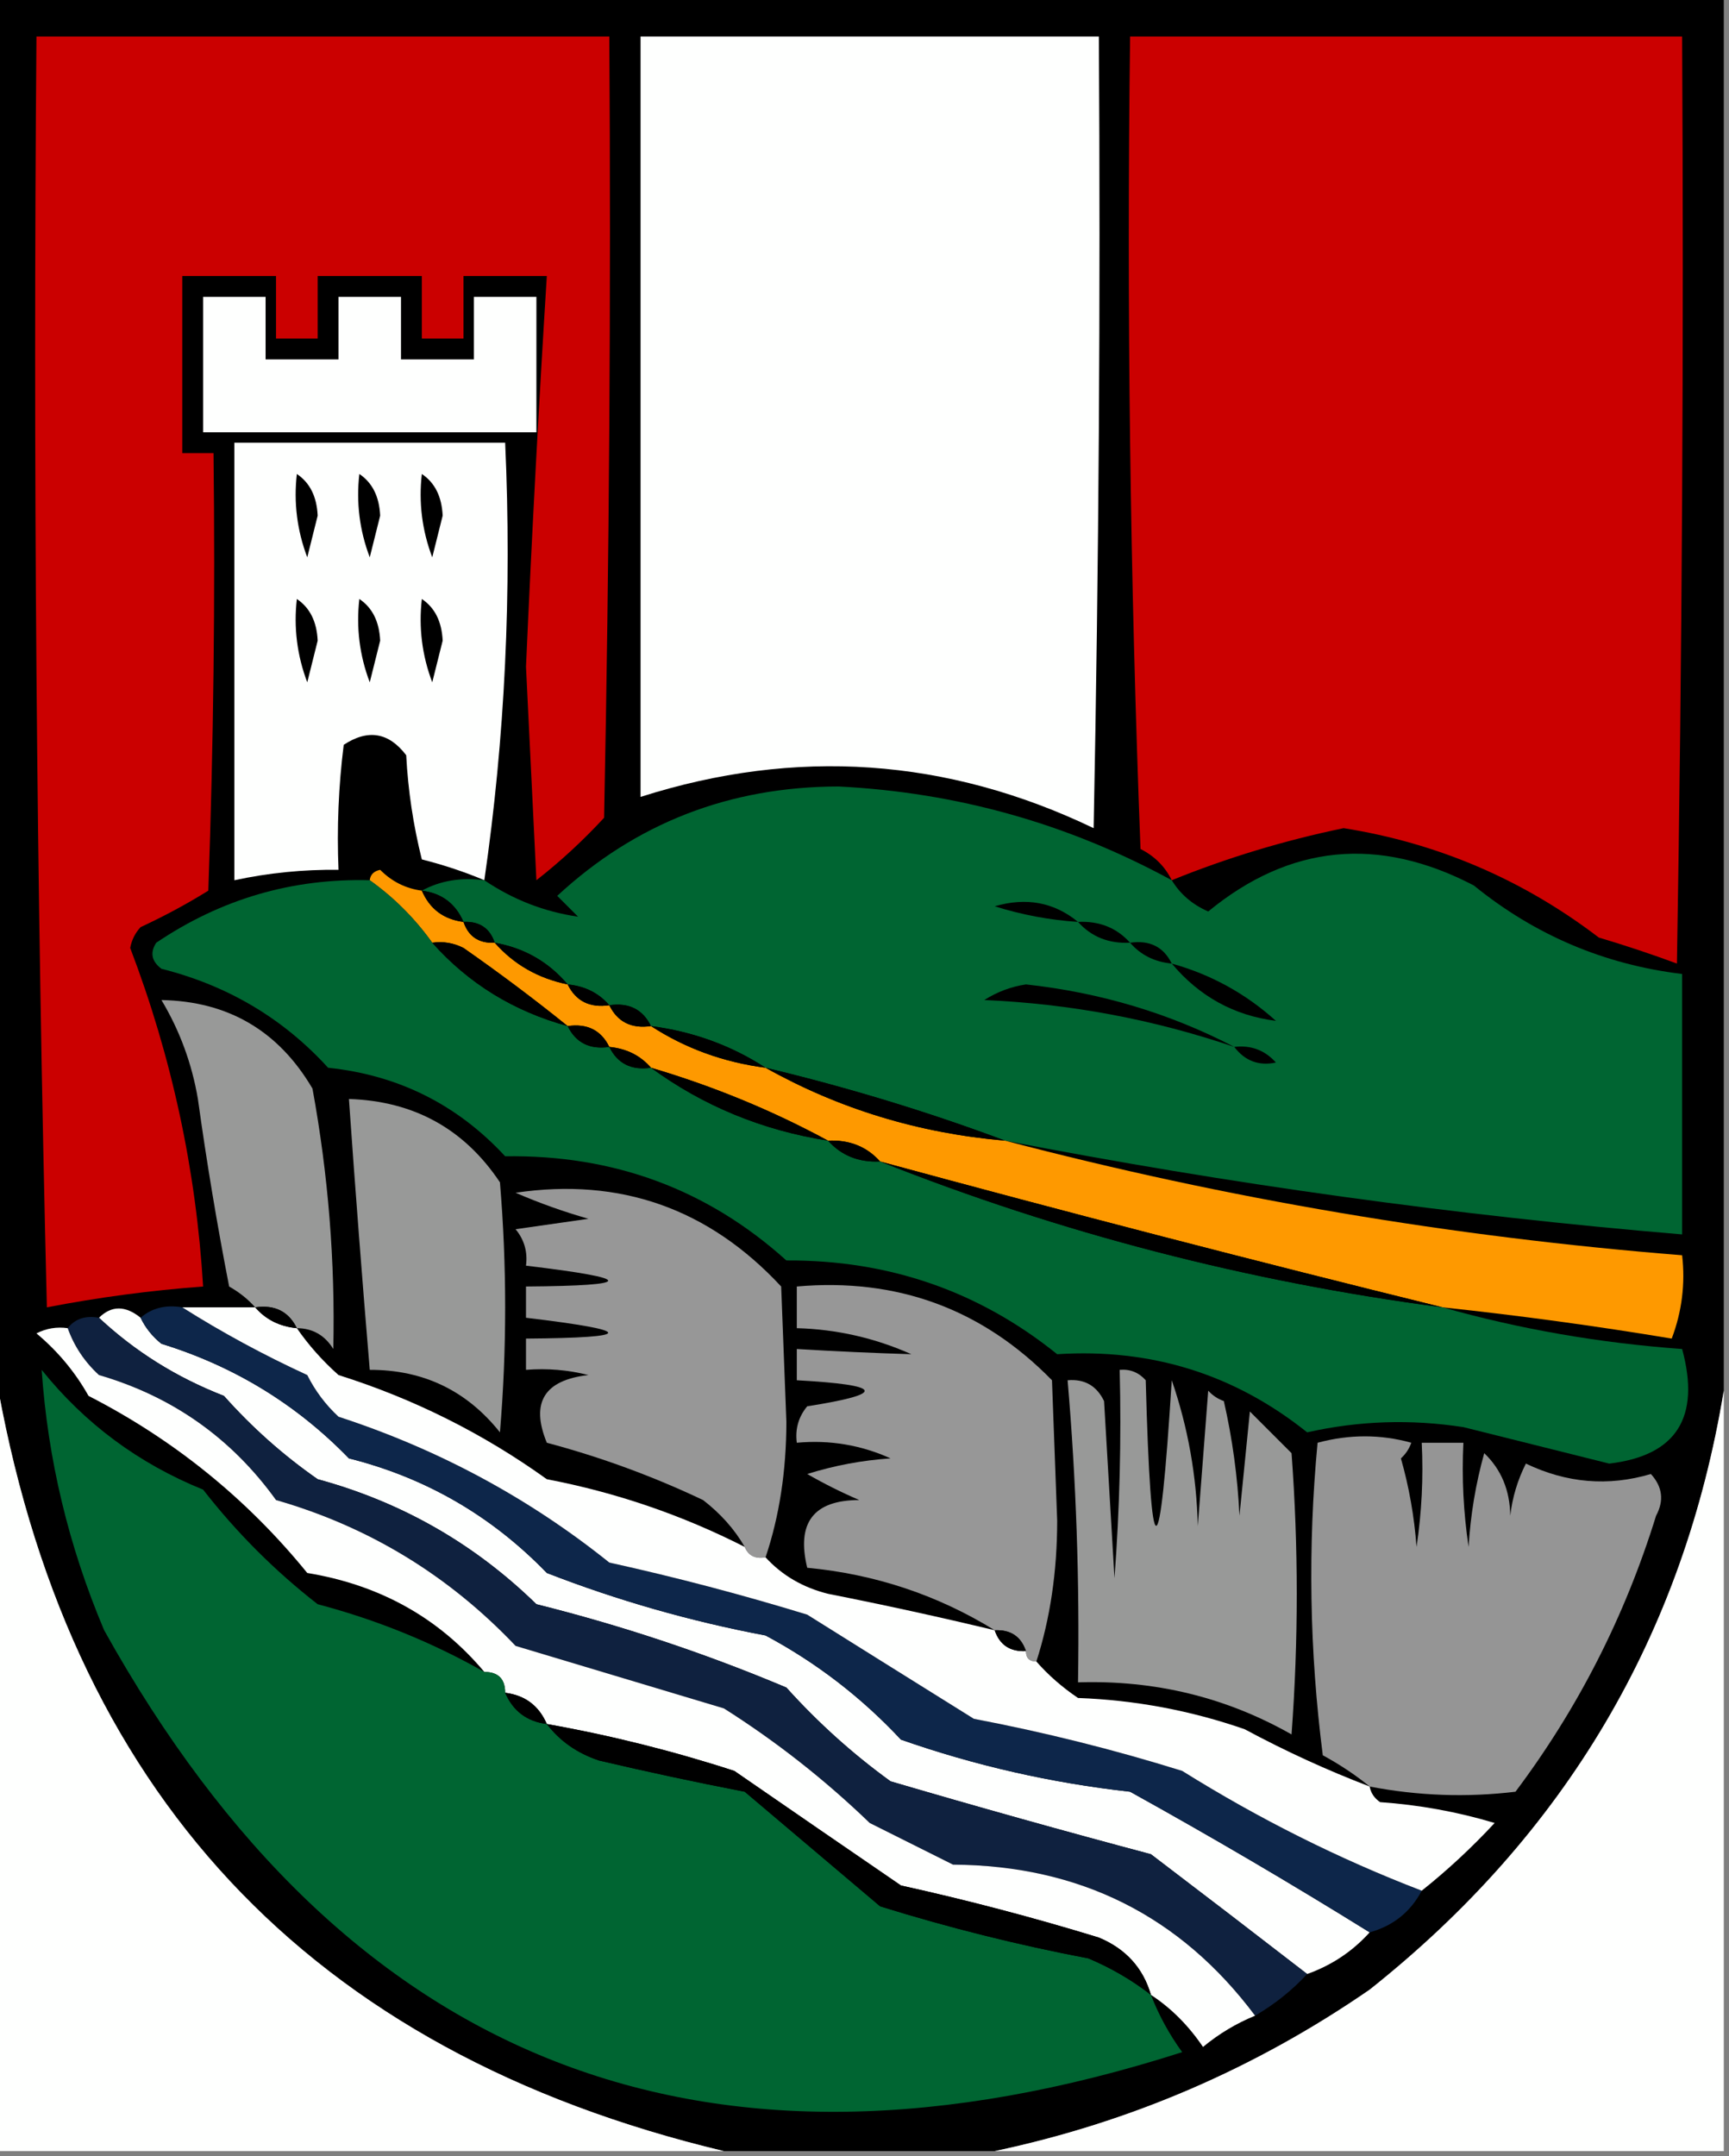 <?xml version="1.0" encoding="UTF-8"?>
<!DOCTYPE svg PUBLIC "-//W3C//DTD SVG 1.1//EN" "http://www.w3.org/Graphics/SVG/1.1/DTD/svg11.dtd">
<svg xmlns="http://www.w3.org/2000/svg" version="1.1" width="166px" height="207px" style="shape-rendering:geometricPrecision; text-rendering:geometricPrecision; image-rendering:optimizeQuality; fill-rule:evenodd; clip-rule:evenodd" xmlns:xlink="http://www.w3.org/1999/xlink">
<rect width="100%" height="100%" fill="#808080" stroke="none"/>
<g><path style="opacity:1" fill="#000000" d="M -0.5,-0.5 C 54.833,-0.5 110.167,-0.5 165.5,-0.5C 165.5,44.167 165.5,88.833 165.5,133.5C 161.634,156.914 150.301,176.08 131.5,191C 120.516,198.576 108.516,203.743 95.5,206.5C 86.833,206.5 78.167,206.5 69.5,206.5C 29.63,196.963 6.297,171.963 -0.5,131.5C -0.5,87.5 -0.5,43.5 -0.5,-0.5 Z"/></g>
<g><path style="opacity:1" fill="#cb0000" d="M 3.5,3.5 C 21.833,3.5 40.167,3.5 58.5,3.5C 58.667,28.502 58.5,53.502 58,78.5C 55.983,80.684 53.817,82.684 51.5,84.5C 51.167,77.667 50.833,70.833 50.5,64C 51.054,51.484 51.72,38.984 52.5,26.5C 49.833,26.5 47.167,26.5 44.5,26.5C 44.5,28.5 44.5,30.5 44.5,32.5C 43.167,32.5 41.833,32.5 40.5,32.5C 40.5,30.5 40.5,28.5 40.5,26.5C 37.167,26.5 33.833,26.5 30.5,26.5C 30.5,28.5 30.5,30.5 30.5,32.5C 29.167,32.5 27.833,32.5 26.5,32.5C 26.5,30.5 26.5,28.5 26.5,26.5C 23.5,26.5 20.5,26.5 17.5,26.5C 17.5,32.167 17.5,37.833 17.5,43.5C 18.5,43.5 19.5,43.5 20.5,43.5C 20.667,57.504 20.5,71.504 20,85.5C 17.913,86.794 15.746,87.96 13.5,89C 12.978,89.561 12.645,90.228 12.5,91C 16.496,101.478 18.829,112.311 19.5,123.5C 14.45,123.876 9.45,124.542 4.5,125.5C 3.5,84.839 3.167,44.172 3.5,3.5 Z"/></g>
<g><path style="opacity:1" fill="#fefffe" d="M 61.5,3.5 C 76.167,3.5 90.833,3.5 105.5,3.5C 105.667,28.835 105.5,54.169 105,79.5C 90.911,72.749 76.411,71.749 61.5,76.5C 61.5,52.167 61.5,27.833 61.5,3.5 Z"/></g>
<g><path style="opacity:1" fill="#cb0000" d="M 112.5,84.5 C 111.855,83.188 110.855,82.188 109.5,81.5C 108.5,55.508 108.167,29.509 108.5,3.5C 126.167,3.5 143.833,3.5 161.5,3.5C 161.667,33.169 161.5,62.835 161,92.5C 158.553,91.594 156.053,90.761 153.5,90C 146.205,84.435 138.038,80.935 129,79.5C 123.264,80.692 117.764,82.359 112.5,84.5 Z"/></g>
<g><path style="opacity:1" fill="#fefffe" d="M 19.5,28.5 C 21.5,28.5 23.5,28.5 25.5,28.5C 25.5,30.5 25.5,32.5 25.5,34.5C 27.833,34.5 30.167,34.5 32.5,34.5C 32.5,32.5 32.5,30.5 32.5,28.5C 34.5,28.5 36.5,28.5 38.5,28.5C 38.5,30.5 38.5,32.5 38.5,34.5C 40.833,34.5 43.167,34.5 45.5,34.5C 45.5,32.5 45.5,30.5 45.5,28.5C 47.5,28.5 49.5,28.5 51.5,28.5C 51.5,32.833 51.5,37.167 51.5,41.5C 40.833,41.5 30.167,41.5 19.5,41.5C 19.5,37.167 19.5,32.833 19.5,28.5 Z"/></g>
<g><path style="opacity:1" fill="#fefffe" d="M 46.5,84.5 C 44.657,83.717 42.657,83.05 40.5,82.5C 39.676,79.215 39.176,75.882 39,72.5C 37.33,70.302 35.33,69.968 33,71.5C 32.501,75.486 32.334,79.486 32.5,83.5C 29.119,83.46 25.786,83.793 22.5,84.5C 22.5,70.5 22.5,56.5 22.5,42.5C 31.167,42.5 39.833,42.5 48.5,42.5C 49.149,56.873 48.482,70.873 46.5,84.5 Z"/></g>
<g><path style="opacity:1" fill="#000000" d="M 28.5,45.5 C 29.748,46.334 30.415,47.667 30.5,49.5C 30.167,50.833 29.833,52.167 29.5,53.5C 28.52,50.913 28.187,48.247 28.5,45.5 Z"/></g>
<g><path style="opacity:1" fill="#000000" d="M 34.5,45.5 C 35.748,46.334 36.415,47.667 36.5,49.5C 36.167,50.833 35.833,52.167 35.5,53.5C 34.52,50.913 34.187,48.247 34.5,45.5 Z"/></g>
<g><path style="opacity:1" fill="#000000" d="M 40.5,45.5 C 41.748,46.334 42.415,47.667 42.5,49.5C 42.167,50.833 41.833,52.167 41.5,53.5C 40.52,50.913 40.187,48.247 40.5,45.5 Z"/></g>
<g><path style="opacity:1" fill="#000000" d="M 28.5,57.5 C 29.748,58.334 30.415,59.667 30.5,61.5C 30.167,62.833 29.833,64.167 29.5,65.5C 28.52,62.913 28.187,60.247 28.5,57.5 Z"/></g>
<g><path style="opacity:1" fill="#000000" d="M 34.5,57.5 C 35.748,58.334 36.415,59.667 36.5,61.5C 36.167,62.833 35.833,64.167 35.5,65.5C 34.52,62.913 34.187,60.247 34.5,57.5 Z"/></g>
<g><path style="opacity:1" fill="#000000" d="M 40.5,57.5 C 41.748,58.334 42.415,59.667 42.5,61.5C 42.167,62.833 41.833,64.167 41.5,65.5C 40.52,62.913 40.187,60.247 40.5,57.5 Z"/></g>
<g><path style="opacity:1" fill="#006532" d="M 112.5,84.5 C 113.315,85.837 114.482,86.837 116,87.5C 123.834,81.062 132.334,80.228 141.5,85C 147.355,89.761 154.021,92.594 161.5,93.5C 161.5,101.833 161.5,110.167 161.5,118.5C 139.668,116.667 118.002,113.667 96.5,109.5C 89.053,106.717 81.386,104.384 73.5,102.5C 70.2,100.358 66.533,99.025 62.5,98.5C 61.713,96.896 60.38,96.229 58.5,96.5C 57.486,95.326 56.153,94.66 54.5,94.5C 52.66,92.331 50.326,90.998 47.5,90.5C 47.027,89.094 46.027,88.427 44.5,88.5C 43.738,86.738 42.404,85.738 40.5,85.5C 42.265,84.539 44.265,84.205 46.5,84.5C 49.249,86.36 52.249,87.527 55.5,88C 54.833,87.333 54.167,86.667 53.5,86C 61.031,79.021 70.031,75.521 80.5,75.5C 91.868,76.068 102.534,79.068 112.5,84.5 Z"/></g>
<g><path style="opacity:1" fill="#fe9900" d="M 35.5,84.5 C 35.56,83.957 35.893,83.624 36.5,83.5C 37.622,84.63 38.956,85.297 40.5,85.5C 41.262,87.262 42.596,88.262 44.5,88.5C 44.973,89.906 45.973,90.573 47.5,90.5C 49.336,92.588 51.669,93.921 54.5,94.5C 55.287,96.104 56.62,96.771 58.5,96.5C 59.287,98.104 60.62,98.771 62.5,98.5C 65.8,100.642 69.467,101.975 73.5,102.5C 80.561,106.456 88.228,108.789 96.5,109.5C 117.715,115.073 139.382,118.739 161.5,120.5C 161.813,123.247 161.48,125.914 160.5,128.5C 153.207,127.285 145.873,126.285 138.5,125.5C 120.533,121.073 102.533,116.406 84.5,111.5C 83.22,110.069 81.553,109.402 79.5,109.5C 74.14,106.597 68.473,104.264 62.5,102.5C 61.486,101.326 60.153,100.66 58.5,100.5C 57.713,98.896 56.38,98.229 54.5,98.5C 51.295,95.915 47.962,93.415 44.5,91C 43.552,90.517 42.552,90.35 41.5,90.5C 39.833,88.167 37.833,86.167 35.5,84.5 Z"/></g>
<g><path style="opacity:1" fill="#006532" d="M 35.5,84.5 C 37.833,86.167 39.833,88.167 41.5,90.5C 44.988,94.417 49.321,97.083 54.5,98.5C 55.287,100.104 56.62,100.771 58.5,100.5C 59.287,102.104 60.62,102.771 62.5,102.5C 67.523,106.172 73.19,108.505 79.5,109.5C 80.78,110.931 82.447,111.598 84.5,111.5C 101.814,118.375 119.814,123.041 138.5,125.5C 145.914,127.595 153.58,128.928 161.5,129.5C 163.284,136.072 160.95,139.739 154.5,140.5C 149.86,139.34 145.193,138.173 140.5,137C 135.446,136.219 130.446,136.386 125.5,137.5C 118.526,131.92 110.526,129.42 101.5,130C 93.988,123.947 85.321,120.947 75.5,121C 67.93,114.177 58.929,110.844 48.5,111C 43.914,106.041 38.248,103.207 31.5,102.5C 27.19,97.768 21.857,94.602 15.5,93C 14.549,92.282 14.383,91.449 15,90.5C 21.218,86.303 28.051,84.303 35.5,84.5 Z"/></g>
<g><path style="opacity:1" fill="#000000" d="M 40.5,85.5 C 42.404,85.738 43.738,86.738 44.5,88.5C 42.596,88.262 41.262,87.262 40.5,85.5 Z"/></g>
<g><path style="opacity:1" fill="#000000" d="M 103.5,88.5 C 100.784,88.322 98.117,87.822 95.5,87C 98.538,86.115 101.205,86.615 103.5,88.5 Z"/></g>
<g><path style="opacity:1" fill="#000000" d="M 44.5,88.5 C 46.027,88.427 47.027,89.094 47.5,90.5C 45.973,90.573 44.973,89.906 44.5,88.5 Z"/></g>
<g><path style="opacity:1" fill="#000000" d="M 103.5,88.5 C 105.553,88.402 107.22,89.069 108.5,90.5C 106.447,90.598 104.78,89.931 103.5,88.5 Z"/></g>
<g><path style="opacity:1" fill="#000000" d="M 41.5,90.5 C 42.552,90.35 43.552,90.517 44.5,91C 47.962,93.415 51.295,95.915 54.5,98.5C 49.321,97.083 44.988,94.417 41.5,90.5 Z"/></g>
<g><path style="opacity:1" fill="#000000" d="M 47.5,90.5 C 50.326,90.998 52.66,92.331 54.5,94.5C 51.669,93.921 49.336,92.588 47.5,90.5 Z"/></g>
<g><path style="opacity:1" fill="#000000" d="M 108.5,90.5 C 110.38,90.229 111.713,90.896 112.5,92.5C 110.847,92.34 109.514,91.674 108.5,90.5 Z"/></g>
<g><path style="opacity:1" fill="#000000" d="M 112.5,92.5 C 116.261,93.547 119.594,95.38 122.5,98C 118.483,97.49 115.15,95.657 112.5,92.5 Z"/></g>
<g><path style="opacity:1" fill="#000000" d="M 54.5,94.5 C 56.153,94.66 57.486,95.326 58.5,96.5C 56.62,96.771 55.287,96.104 54.5,94.5 Z"/></g>
<g><path style="opacity:1" fill="#000000" d="M 118.5,100.5 C 110.726,97.855 102.726,96.355 94.5,96C 95.729,95.219 97.062,94.719 98.5,94.5C 105.652,95.282 112.318,97.282 118.5,100.5 Z"/></g>
<g><path style="opacity:1" fill="#989998" d="M 28.5,127.5 C 27.713,125.896 26.38,125.229 24.5,125.5C 23.828,124.733 22.995,124.066 22,123.5C 20.837,117.532 19.837,111.532 19,105.5C 18.422,102.097 17.255,98.93 15.5,96C 21.906,96.121 26.739,98.954 30,104.5C 31.519,112.789 32.185,121.122 32,129.5C 31.184,128.177 30.017,127.511 28.5,127.5 Z"/></g>
<g><path style="opacity:1" fill="#000000" d="M 58.5,96.5 C 60.38,96.229 61.713,96.896 62.5,98.5C 60.62,98.771 59.287,98.104 58.5,96.5 Z"/></g>
<g><path style="opacity:1" fill="#000000" d="M 54.5,98.5 C 56.38,98.229 57.713,98.896 58.5,100.5C 56.62,100.771 55.287,100.104 54.5,98.5 Z"/></g>
<g><path style="opacity:1" fill="#000000" d="M 62.5,98.5 C 66.533,99.025 70.2,100.358 73.5,102.5C 69.467,101.975 65.8,100.642 62.5,98.5 Z"/></g>
<g><path style="opacity:1" fill="#000000" d="M 58.5,100.5 C 60.153,100.66 61.486,101.326 62.5,102.5C 60.62,102.771 59.287,102.104 58.5,100.5 Z"/></g>
<g><path style="opacity:1" fill="#000000" d="M 118.5,100.5 C 120.103,100.312 121.437,100.812 122.5,102C 120.86,102.348 119.527,101.848 118.5,100.5 Z"/></g>
<g><path style="opacity:1" fill="#000000" d="M 62.5,102.5 C 68.473,104.264 74.14,106.597 79.5,109.5C 73.19,108.505 67.523,106.172 62.5,102.5 Z"/></g>
<g><path style="opacity:1" fill="#000000" d="M 73.5,102.5 C 81.386,104.384 89.053,106.717 96.5,109.5C 88.228,108.789 80.561,106.456 73.5,102.5 Z"/></g>
<g><path style="opacity:1" fill="#989998" d="M 33.5,105.5 C 39.736,105.7 44.569,108.366 48,113.5C 48.667,121.5 48.667,129.5 48,137.5C 44.805,133.49 40.638,131.49 35.5,131.5C 34.773,122.838 34.106,114.172 33.5,105.5 Z"/></g>
<g><path style="opacity:1" fill="#000000" d="M 79.5,109.5 C 81.553,109.402 83.22,110.069 84.5,111.5C 82.447,111.598 80.78,110.931 79.5,109.5 Z"/></g>
<g><path style="opacity:1" fill="#000000" d="M 84.5,111.5 C 102.533,116.406 120.533,121.073 138.5,125.5C 119.814,123.041 101.814,118.375 84.5,111.5 Z"/></g>
<g><path style="opacity:1" fill="#979797" d="M 73.5,149.5 C 72.508,149.672 71.842,149.338 71.5,148.5C 70.525,146.807 69.192,145.307 67.5,144C 62.669,141.709 57.669,139.875 52.5,138.5C 50.918,134.643 52.251,132.477 56.5,132C 54.527,131.505 52.527,131.338 50.5,131.5C 50.5,130.5 50.5,129.5 50.5,128.5C 61.02,128.422 61.02,127.755 50.5,126.5C 50.5,125.5 50.5,124.5 50.5,123.5C 61.02,123.422 61.02,122.755 50.5,121.5C 50.67,120.178 50.337,119.011 49.5,118C 51.833,117.667 54.167,117.333 56.5,117C 54.105,116.319 51.772,115.485 49.5,114.5C 59.545,113.016 68.046,116.016 75,123.5C 75.167,127.833 75.333,132.167 75.5,136.5C 75.492,141.222 74.826,145.555 73.5,149.5 Z"/></g>
<g><path style="opacity:1" fill="#979797" d="M 99.5,159.5 C 98.833,159.5 98.5,159.167 98.5,158.5C 98.027,157.094 97.027,156.427 95.5,156.5C 90.022,153.118 84.022,151.118 77.5,150.5C 76.451,146.169 78.118,144.003 82.5,144C 80.779,143.261 79.113,142.427 77.5,141.5C 80.107,140.682 82.774,140.182 85.5,140C 82.649,138.711 79.649,138.211 76.5,138.5C 76.33,137.178 76.663,136.011 77.5,135C 85.173,133.793 84.839,132.959 76.5,132.5C 76.5,131.5 76.5,130.5 76.5,129.5C 80.204,129.724 83.871,129.89 87.5,130C 83.986,128.438 80.319,127.605 76.5,127.5C 76.5,126.167 76.5,124.833 76.5,123.5C 86.135,122.655 94.302,125.655 101,132.5C 101.167,137 101.333,141.5 101.5,146C 101.493,150.886 100.826,155.386 99.5,159.5 Z"/></g>
<g><path style="opacity:1" fill="#fefffe" d="M 13.5,126.5 C 13.953,127.458 14.62,128.292 15.5,129C 22.472,131.149 28.472,134.816 33.5,140C 40.871,141.853 47.204,145.52 52.5,151C 59.292,153.64 66.292,155.64 73.5,157C 78.374,159.607 82.708,162.94 86.5,167C 93.624,169.496 100.957,171.162 108.5,172C 116.314,176.328 123.981,180.828 131.5,185.5C 129.853,187.326 127.853,188.66 125.5,189.5C 120.569,185.687 115.569,181.854 110.5,178C 102.134,175.773 93.801,173.439 85.5,171C 81.868,168.37 78.535,165.37 75.5,162C 67.711,158.719 59.711,156.052 51.5,154C 45.544,148.188 38.544,144.188 30.5,142C 27.203,139.705 24.203,137.038 21.5,134C 16.964,132.238 12.964,129.738 9.5,126.5C 10.705,125.314 12.039,125.314 13.5,126.5 Z"/></g>
<g><path style="opacity:1" fill="#0d264a" d="M 17.5,125.5 C 21.31,127.907 25.31,130.074 29.5,132C 30.257,133.512 31.257,134.846 32.5,136C 42.095,139.128 50.761,143.794 58.5,150C 64.912,151.415 71.245,153.082 77.5,155C 82.8,158.321 88.134,161.654 93.5,165C 100.267,166.287 106.934,167.953 113.5,170C 120.903,174.622 128.57,178.456 136.5,181.5C 135.421,183.543 133.754,184.876 131.5,185.5C 123.981,180.828 116.314,176.328 108.5,172C 100.957,171.162 93.624,169.496 86.5,167C 82.708,162.94 78.374,159.607 73.5,157C 66.292,155.64 59.292,153.64 52.5,151C 47.204,145.52 40.871,141.853 33.5,140C 28.472,134.816 22.472,131.149 15.5,129C 14.62,128.292 13.953,127.458 13.5,126.5C 14.568,125.566 15.901,125.232 17.5,125.5 Z"/></g>
<g><path style="opacity:1" fill="#fefffe" d="M 17.5,125.5 C 19.833,125.5 22.167,125.5 24.5,125.5C 25.514,126.674 26.847,127.34 28.5,127.5C 29.625,129.129 30.959,130.629 32.5,132C 39.724,134.279 46.391,137.612 52.5,142C 59.147,143.271 65.481,145.438 71.5,148.5C 71.842,149.338 72.508,149.672 73.5,149.5C 75.09,151.234 77.09,152.4 79.5,153C 84.876,154.062 90.209,155.228 95.5,156.5C 95.973,157.906 96.973,158.573 98.5,158.5C 98.5,159.167 98.833,159.5 99.5,159.5C 100.64,160.801 101.973,161.968 103.5,163C 108.989,163.202 114.322,164.202 119.5,166C 123.422,168.11 127.422,169.943 131.5,171.5C 131.611,172.117 131.944,172.617 132.5,173C 136.25,173.26 139.916,173.927 143.5,175C 141.297,177.372 138.963,179.539 136.5,181.5C 128.57,178.456 120.903,174.622 113.5,170C 106.934,167.953 100.267,166.287 93.5,165C 88.134,161.654 82.8,158.321 77.5,155C 71.245,153.082 64.912,151.415 58.5,150C 50.761,143.794 42.095,139.128 32.5,136C 31.257,134.846 30.257,133.512 29.5,132C 25.31,130.074 21.31,127.907 17.5,125.5 Z"/></g>
<g><path style="opacity:1" fill="#000000" d="M 24.5,125.5 C 26.38,125.229 27.713,125.896 28.5,127.5C 26.847,127.34 25.514,126.674 24.5,125.5 Z"/></g>
<g><path style="opacity:1" fill="#0f213f" d="M 9.5,126.5 C 12.964,129.738 16.964,132.238 21.5,134C 24.203,137.038 27.203,139.705 30.5,142C 38.544,144.188 45.544,148.188 51.5,154C 59.711,156.052 67.711,158.719 75.5,162C 78.535,165.37 81.868,168.37 85.5,171C 93.801,173.439 102.134,175.773 110.5,178C 115.569,181.854 120.569,185.687 125.5,189.5C 124.055,191.063 122.389,192.396 120.5,193.5C 113.322,183.911 103.656,179.078 91.5,179C 88.833,177.667 86.167,176.333 83.5,175C 79.196,170.851 74.53,167.184 69.5,164C 62.828,161.999 56.162,159.999 49.5,158C 43.072,151.227 35.406,146.561 26.5,144C 22.222,138.059 16.556,134.059 9.5,132C 8.117,130.729 7.117,129.229 6.5,127.5C 7.209,126.596 8.209,126.263 9.5,126.5 Z"/></g>
<g><path style="opacity:1" fill="#fefffe" d="M 6.5,127.5 C 7.117,129.229 8.117,130.729 9.5,132C 16.556,134.059 22.222,138.059 26.5,144C 35.406,146.561 43.072,151.227 49.5,158C 56.162,159.999 62.828,161.999 69.5,164C 74.53,167.184 79.196,170.851 83.5,175C 86.167,176.333 88.833,177.667 91.5,179C 103.656,179.078 113.322,183.911 120.5,193.5C 118.695,194.237 117.029,195.237 115.5,196.5C 114.097,194.43 112.43,192.763 110.5,191.5C 109.746,188.909 108.079,187.076 105.5,186C 99.239,184.081 92.905,182.414 86.5,181C 81.188,177.363 75.854,173.696 70.5,170C 64.607,168.086 58.607,166.586 52.5,165.5C 51.738,163.738 50.404,162.738 48.5,162.5C 48.5,161.167 47.833,160.5 46.5,160.5C 42.148,155.316 36.482,152.149 29.5,151C 23.708,143.878 16.708,138.211 8.5,134C 7.21,131.708 5.543,129.708 3.5,128C 4.448,127.517 5.448,127.351 6.5,127.5 Z"/></g>
<g><path style="opacity:1" fill="#fefffe" d="M -0.5,131.5 C 6.297,171.963 29.63,196.963 69.5,206.5C 46.167,206.5 22.833,206.5 -0.5,206.5C -0.5,181.5 -0.5,156.5 -0.5,131.5 Z"/></g>
<g><path style="opacity:1" fill="#006532" d="M 46.5,160.5 C 47.833,160.5 48.5,161.167 48.5,162.5C 49.262,164.262 50.596,165.262 52.5,165.5C 53.749,167.136 55.416,168.303 57.5,169C 62.14,170.092 66.807,171.092 71.5,172C 75.833,175.667 80.167,179.333 84.5,183C 91.074,185.048 97.74,186.715 104.5,188C 106.692,188.926 108.692,190.093 110.5,191.5C 111.242,193.426 112.242,195.259 113.5,197C 67.707,211.668 33.207,198.168 10,156.5C 6.59,148.439 4.59,140.106 4,131.5C 8.144,136.661 13.311,140.494 19.5,143C 22.728,147.14 26.395,150.806 30.5,154C 36.161,155.495 41.494,157.661 46.5,160.5 Z"/></g>
<g><path style="opacity:1" fill="#989998" d="M 107.5,131.5 C 108.496,131.414 109.329,131.748 110,132.5C 110.504,151.131 111.337,151.131 112.5,132.5C 114.053,137.01 114.886,141.676 115,146.5C 115.333,142.167 115.667,137.833 116,133.5C 116.414,133.957 116.914,134.291 117.5,134.5C 118.325,138.122 118.825,141.789 119,145.5C 119.333,142.167 119.667,138.833 120,135.5C 121.333,136.833 122.667,138.167 124,139.5C 124.667,148.5 124.667,157.5 124,166.5C 117.725,162.934 110.892,161.268 103.5,161.5C 103.658,151.809 103.325,142.143 102.5,132.5C 104.124,132.36 105.29,133.027 106,134.5C 106.333,140.167 106.667,145.833 107,151.5C 107.5,144.842 107.666,138.175 107.5,131.5 Z"/></g>
<g><path style="opacity:1" fill="#fefffe" d="M 165.5,133.5 C 165.5,157.833 165.5,182.167 165.5,206.5C 142.167,206.5 118.833,206.5 95.5,206.5C 108.516,203.743 120.516,198.576 131.5,191C 150.301,176.08 161.634,156.914 165.5,133.5 Z"/></g>
<g><path style="opacity:1" fill="#959595" d="M 131.5,171.5 C 130.152,170.399 128.652,169.399 127,168.5C 125.719,158.489 125.553,148.489 126.5,138.5C 129.554,137.679 132.554,137.679 135.5,138.5C 135.291,139.086 134.957,139.586 134.5,140C 135.282,142.74 135.782,145.574 136,148.5C 136.498,145.183 136.665,141.85 136.5,138.5C 137.833,138.5 139.167,138.5 140.5,138.5C 140.335,141.85 140.502,145.183 141,148.5C 141.179,145.447 141.679,142.447 142.5,139.5C 144.131,141.059 144.964,143.059 145,145.5C 145.202,143.744 145.702,142.078 146.5,140.5C 150.415,142.378 154.415,142.711 158.5,141.5C 159.614,142.723 159.781,144.056 159,145.5C 156.009,155.164 151.509,163.997 145.5,172C 140.806,172.564 136.14,172.397 131.5,171.5 Z"/></g>
<g><path style="opacity:1" fill="#000000" d="M 95.5,156.5 C 97.027,156.427 98.027,157.094 98.5,158.5C 96.973,158.573 95.973,157.906 95.5,156.5 Z"/></g>
<g><path style="opacity:1" fill="#000000" d="M 48.5,162.5 C 50.404,162.738 51.738,163.738 52.5,165.5C 50.596,165.262 49.262,164.262 48.5,162.5 Z"/></g>
<g><path style="opacity:1" fill="#000000" d="M 52.5,165.5 C 58.607,166.586 64.607,168.086 70.5,170C 75.854,173.696 81.188,177.363 86.5,181C 92.905,182.414 99.239,184.081 105.5,186C 108.079,187.076 109.746,188.909 110.5,191.5C 108.692,190.093 106.692,188.926 104.5,188C 97.74,186.715 91.074,185.048 84.5,183C 80.167,179.333 75.833,175.667 71.5,172C 66.807,171.092 62.14,170.092 57.5,169C 55.416,168.303 53.749,167.136 52.5,165.5 Z"/></g>
</svg>
